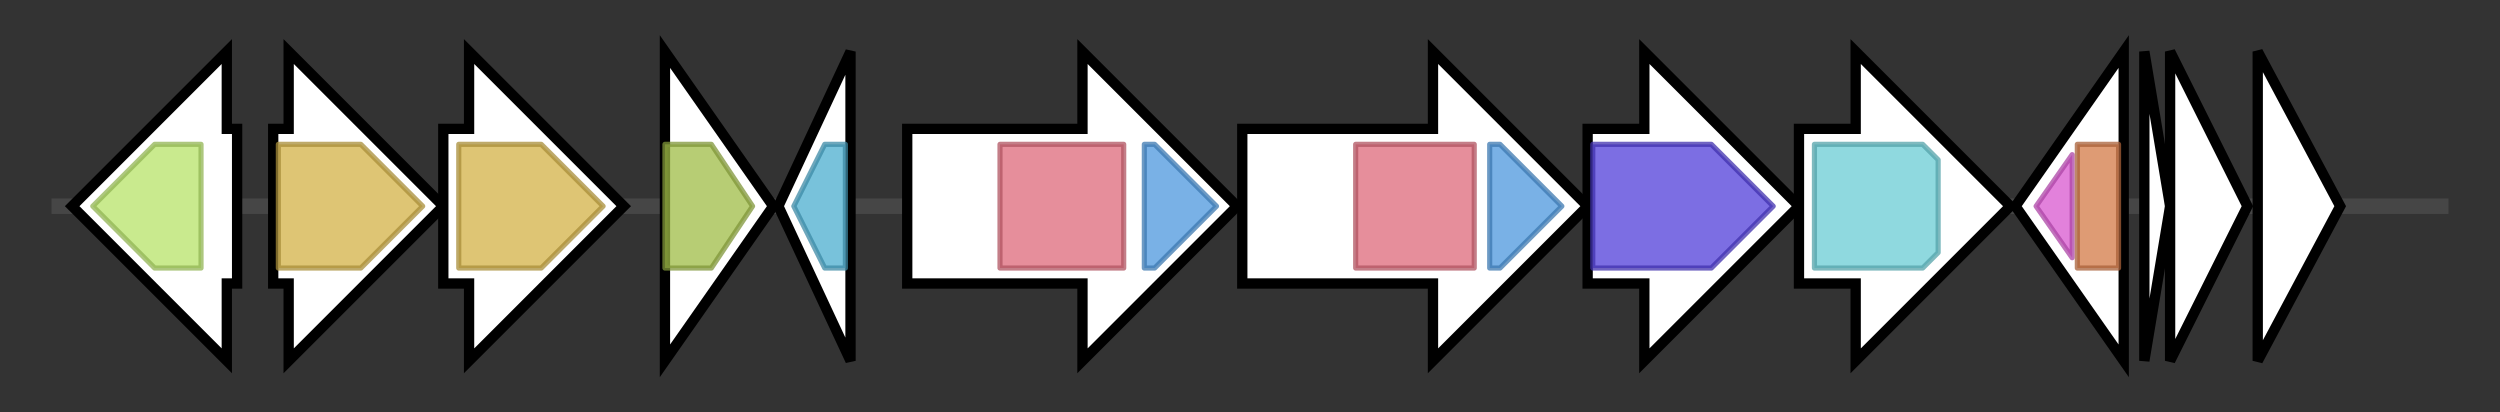 <svg version="1.1" baseProfile="full" xmlns="http://www.w3.org/2000/svg" width="485.0" height="80">
	<rect width="100%" height="100%" fill="#333333" stroke="none"/>
	<g>
		<line x1="10" y1="40.0" x2="475.0" y2="40.0" style="stroke:rgb(70,70,70); stroke-width:3 "/>
		<g>
			<title>yfiY (ILGKOEJG_00460)
putative siderophore-binding lipoprotein YfiY</title>
			<polygon class="yfiY (ILGKOEJG_00460)
putative siderophore-binding lipoprotein YfiY" points="46,25 44,25 44,10 14,40 44,70 44,55 46,55" fill="rgb(255,255,255)" fill-opacity="1.0" stroke="rgb(0,0,0)" stroke-width="2"  />
			<g>
				<title>Peripla_BP_2 (PF01497)
"Periplasmic binding protein"</title>
				<polygon class="PF01497" points="18,40 30,28 39,28 39,52 30,52" stroke-linejoin="round" width="23" height="24" fill="rgb(183,226,104)" stroke="rgb(146,180,83)" stroke-width="1" opacity="0.75" />
			</g>
		</g>
		<g>
			<title>yfiZ (ILGKOEJG_00461)
putative siderophore transport system permease protein YfiZ</title>
			<polygon class="yfiZ (ILGKOEJG_00461)
putative siderophore transport system permease protein YfiZ" points="53,25 56,25 56,10 86,40 56,70 56,55 53,55" fill="rgb(255,255,255)" fill-opacity="1.0" stroke="rgb(0,0,0)" stroke-width="2"  />
			<g>
				<title>FecCD (PF01032)
"FecCD transport family"</title>
				<polygon class="PF01032" points="54,28 70,28 82,40 70,52 54,52" stroke-linejoin="round" width="31" height="24" fill="rgb(210,177,70)" stroke="rgb(168,141,56)" stroke-width="1" opacity="0.75" />
			</g>
		</g>
		<g>
			<title>yfhA (ILGKOEJG_00462)
putative siderophore transport system permease protein YfhA</title>
			<polygon class="yfhA (ILGKOEJG_00462)
putative siderophore transport system permease protein YfhA" points="86,25 91,25 91,10 121,40 91,70 91,55 86,55" fill="rgb(255,255,255)" fill-opacity="1.0" stroke="rgb(0,0,0)" stroke-width="2"  />
			<g>
				<title>FecCD (PF01032)
"FecCD transport family"</title>
				<polygon class="PF01032" points="89,28 105,28 117,40 105,52 89,52" stroke-linejoin="round" width="31" height="24" fill="rgb(210,177,70)" stroke="rgb(168,141,56)" stroke-width="1" opacity="0.75" />
			</g>
		</g>
		<g>
			<title>azoR2 (ILGKOEJG_00463)
FMN-dependent NADH-azoreductase 2</title>
			<polygon class="azoR2 (ILGKOEJG_00463)
FMN-dependent NADH-azoreductase 2" points="129,10 150,40 129,70" fill="rgb(255,255,255)" fill-opacity="1.0" stroke="rgb(0,0,0)" stroke-width="2"  />
			<g>
				<title>Flavodoxin_2 (PF02525)
"Flavodoxin-like fold"</title>
				<polygon class="PF02525" points="129,28 138,28 146,40 138,52 129,52" stroke-linejoin="round" width="20" height="24" fill="rgb(159,188,70)" stroke="rgb(127,150,56)" stroke-width="1" opacity="0.75" />
			</g>
		</g>
		<g>
			<title> (ILGKOEJG_00464)
hypothetical protein</title>
			<polygon class=" (ILGKOEJG_00464)
hypothetical protein" points="151,40 165,10 165,70" fill="rgb(255,255,255)" fill-opacity="1.0" stroke="rgb(0,0,0)" stroke-width="2"  />
			<g>
				<title>RDD (PF06271)
"RDD family"</title>
				<polygon class="PF06271" points="154,40 160,28 164,28 164,52 160,52" stroke-linejoin="round" width="12" height="24" fill="rgb(75,173,207)" stroke="rgb(60,138,165)" stroke-width="1" opacity="0.75" />
			</g>
		</g>
		<g>
			<title> (ILGKOEJG_00465)
hypothetical protein</title>
			<polygon class=" (ILGKOEJG_00465)
hypothetical protein" points="176,25 210,25 210,10 240,40 210,70 210,55 176,55" fill="rgb(255,255,255)" fill-opacity="1.0" stroke="rgb(0,0,0)" stroke-width="2"  />
			<g>
				<title>IucA_IucC (PF04183)
"IucA / IucC family"</title>
				<rect class="PF04183" x="194" y="28" stroke-linejoin="round" width="24" height="24" fill="rgb(221,104,121)" stroke="rgb(176,83,96)" stroke-width="1" opacity="0.75" />
			</g>
			<g>
				<title>FhuF (PF06276)
"Ferric iron reductase FhuF-like transporter"</title>
				<polygon class="PF06276" points="222,28 224,28 236,40 224,52 222,52" stroke-linejoin="round" width="16" height="24" fill="rgb(76,151,221)" stroke="rgb(60,120,176)" stroke-width="1" opacity="0.75" />
			</g>
		</g>
		<g>
			<title> (ILGKOEJG_00466)
hypothetical protein</title>
			<polygon class=" (ILGKOEJG_00466)
hypothetical protein" points="241,25 278,25 278,10 308,40 278,70 278,55 241,55" fill="rgb(255,255,255)" fill-opacity="1.0" stroke="rgb(0,0,0)" stroke-width="2"  />
			<g>
				<title>IucA_IucC (PF04183)
"IucA / IucC family"</title>
				<rect class="PF04183" x="263" y="28" stroke-linejoin="round" width="23" height="24" fill="rgb(221,104,121)" stroke="rgb(176,83,96)" stroke-width="1" opacity="0.75" />
			</g>
			<g>
				<title>FhuF (PF06276)
"Ferric iron reductase FhuF-like transporter"</title>
				<polygon class="PF06276" points="289,28 291,28 303,40 291,52 289,52" stroke-linejoin="round" width="16" height="24" fill="rgb(76,151,221)" stroke="rgb(60,120,176)" stroke-width="1" opacity="0.75" />
			</g>
		</g>
		<g>
			<title>entS_1 (ILGKOEJG_00467)
Enterobactin exporter EntS</title>
			<polygon class="entS_1 (ILGKOEJG_00467)
Enterobactin exporter EntS" points="308,25 319,25 319,10 349,40 319,70 319,55 308,55" fill="rgb(255,255,255)" fill-opacity="1.0" stroke="rgb(0,0,0)" stroke-width="2"  />
			<g>
				<title>MFS_3 (PF05977)
"Transmembrane secretion effector"</title>
				<polygon class="PF05977" points="309,28 332,28 344,40 332,52 309,52" stroke-linejoin="round" width="39" height="24" fill="rgb(80,62,217)" stroke="rgb(64,49,173)" stroke-width="1" opacity="0.75" />
			</g>
		</g>
		<g>
			<title>sbnH (ILGKOEJG_00468)
2-[(L-alanin-3-ylcarbamoyl)methyl]-2- hydroxybutanedioate decarboxylase</title>
			<polygon class="sbnH (ILGKOEJG_00468)
2-[(L-alanin-3-ylcarbamoyl)methyl]-2- hydroxybutanedioate decarboxylase" points="349,25 360,25 360,10 390,40 360,70 360,55 349,55" fill="rgb(255,255,255)" fill-opacity="1.0" stroke="rgb(0,0,0)" stroke-width="2"  />
			<g>
				<title>Orn_Arg_deC_N (PF02784)
"Pyridoxal-dependent decarboxylase, pyridoxal binding domain"</title>
				<polygon class="PF02784" points="352,28 373,28 376,31 376,49 373,52 352,52" stroke-linejoin="round" width="24" height="24" fill="rgb(106,204,212)" stroke="rgb(84,163,169)" stroke-width="1" opacity="0.75" />
			</g>
		</g>
		<g>
			<title> (ILGKOEJG_00469)
hypothetical protein</title>
			<polygon class=" (ILGKOEJG_00469)
hypothetical protein" points="391,40 412,10 412,70" fill="rgb(255,255,255)" fill-opacity="1.0" stroke="rgb(0,0,0)" stroke-width="2"  />
			<g>
				<title>FBP_C (PF16571)
"FBP C-terminal treble-clef zinc-finger"</title>
				<polygon class="PF16571" points="395,40 402,30 402,50" stroke-linejoin="round" width="11" height="24" fill="rgb(216,87,207)" stroke="rgb(172,69,165)" stroke-width="1" opacity="0.75" />
			</g>
			<g>
				<title>EF-G-binding_N (PF07299)
"Elongation factor G-binding protein, N-terminal"</title>
				<polygon class="PF07299" points="403,29 403,28 411,28 411,52 403,52 403,51" stroke-linejoin="round" width="8" height="24" fill="rgb(210,121,70)" stroke="rgb(168,96,56)" stroke-width="1" opacity="0.75" />
			</g>
		</g>
		<g>
			<title> (ILGKOEJG_00470)
hypothetical protein</title>
			<polygon class=" (ILGKOEJG_00470)
hypothetical protein" points="416,10 421,40 416,70" fill="rgb(255,255,255)" fill-opacity="1.0" stroke="rgb(0,0,0)" stroke-width="2"  />
		</g>
		<g>
			<title> (ILGKOEJG_00471)
hypothetical protein</title>
			<polygon class=" (ILGKOEJG_00471)
hypothetical protein" points="421,10 436,40 421,70" fill="rgb(255,255,255)" fill-opacity="1.0" stroke="rgb(0,0,0)" stroke-width="2"  />
		</g>
		<g>
			<title> (ILGKOEJG_00472)
hypothetical protein</title>
			<polygon class=" (ILGKOEJG_00472)
hypothetical protein" points="438,10 454,40 438,70" fill="rgb(255,255,255)" fill-opacity="1.0" stroke="rgb(0,0,0)" stroke-width="2"  />
		</g>
	</g>
</svg>
